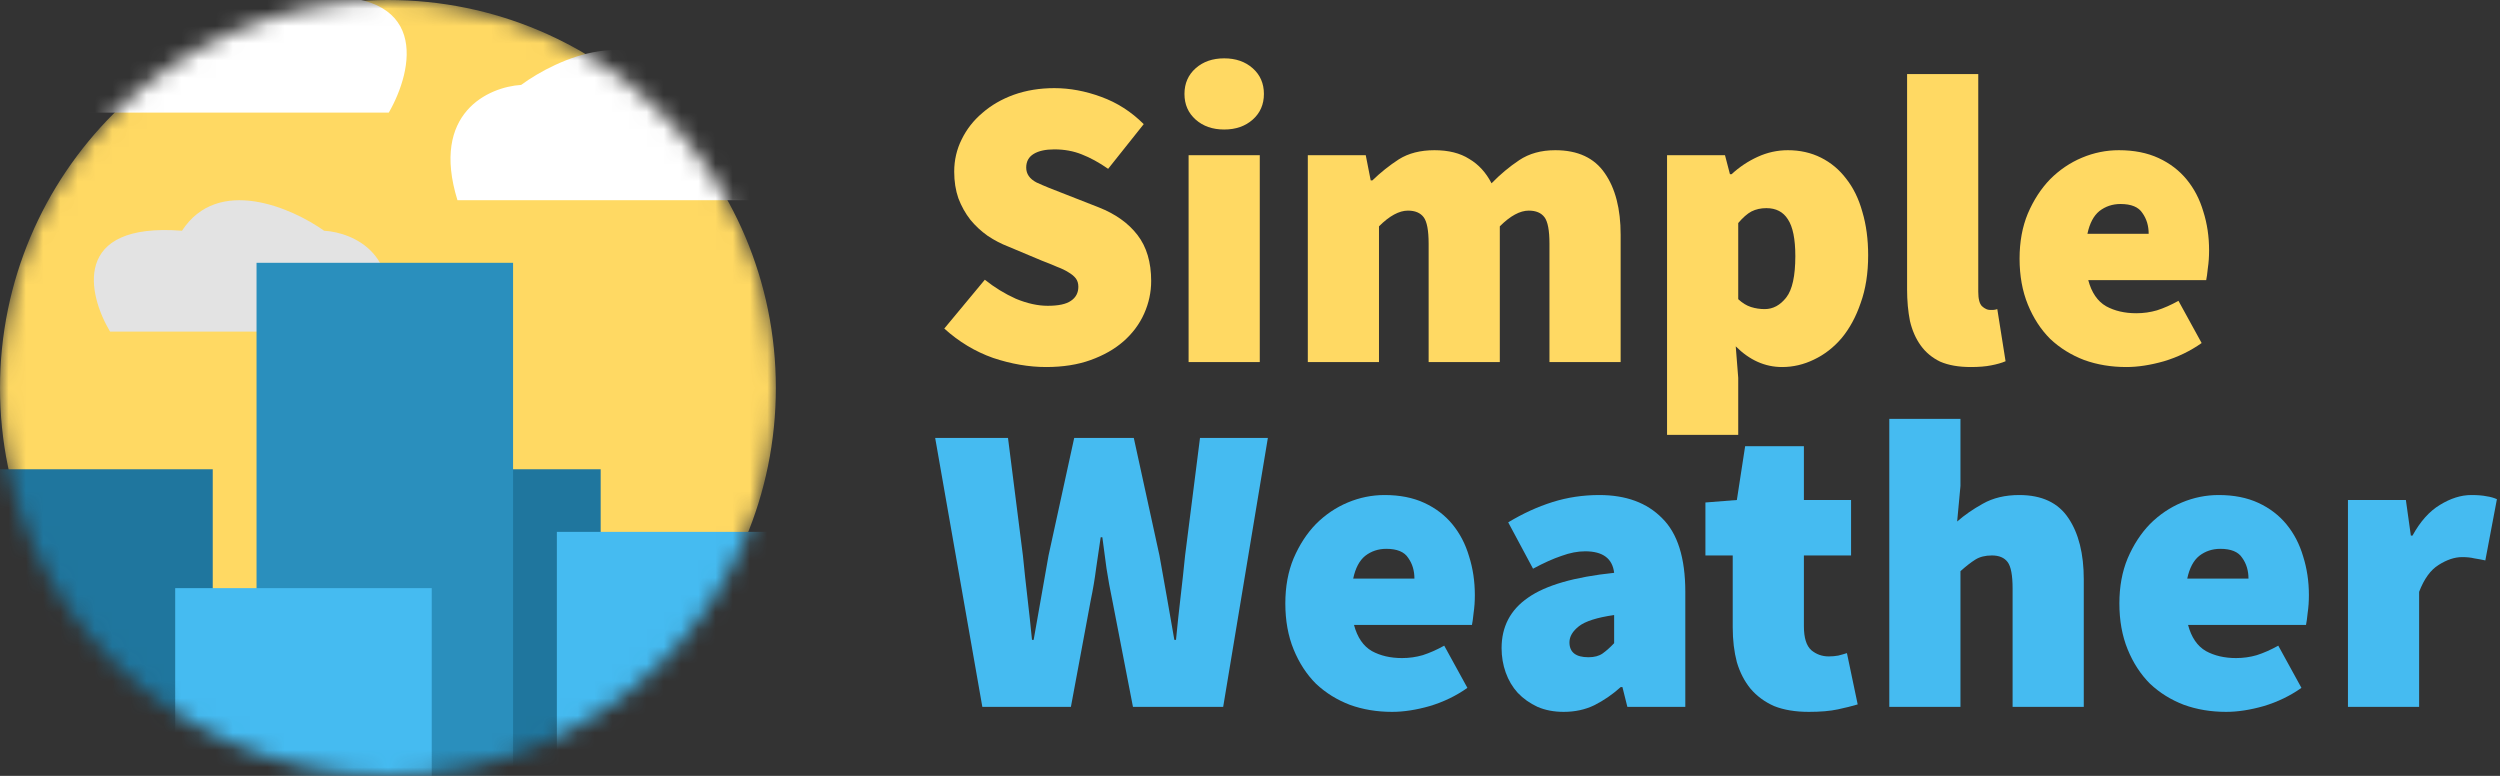 <svg width="145" height="45" viewBox="0 0 145 45" fill="none" xmlns="http://www.w3.org/2000/svg">
<rect x="0" y="0" width="145" height="45" fill="#333333" stroke="none"/>
<mask id="mask0" mask-type="alpha" maskUnits="userSpaceOnUse" x="0" y="0" width="45" height="45">
<path d="M45 22.5C45 34.926 34.926 45 22.5 45C10.074 45 0 34.926 0 22.5C0 10.074 10.074 0 22.5 0C34.926 0 45 10.074 45 22.5Z" fill="#FFE600"/>
</mask>
<g mask="url(#mask0)">
<path d="M45 22.5C45 34.926 34.926 45 22.5 45C10.074 45 0 34.926 0 22.5C0 10.074 10.074 0 22.5 0C34.926 0 45 10.074 45 22.5Z" fill="#FFD963"/>
<path d="M6.384 19.234L22.135 19.234C23.553 14.799 20.5 13.484 18.797 13.382C16.919 12.047 12.642 10.178 10.556 13.382C4.131 12.889 5.097 17.078 6.384 19.234Z" fill="#E3E3E3"/>
<rect x="19.96" y="27.218" width="14.879" height="24.314" fill="#1F769E"/>
<rect x="-2.54" y="27.218" width="14.879" height="24.314" fill="#1F769E"/>
<rect x="14.879" y="15.242" width="14.879" height="36.29" fill="#2A8FBD"/>
<rect x="10.161" y="34.113" width="14.879" height="17.419" fill="#45BBF1"/>
<rect x="32.298" y="30.847" width="14.879" height="18.145" fill="#45BBF1"/>
<path d="M43.96 11.613L26.533 11.613C24.964 6.544 28.341 5.042 30.226 4.925C32.304 3.399 37.035 1.264 39.344 4.925C46.453 4.361 45.383 9.149 43.96 11.613Z" fill="white"/>
<path d="M22.549 6.532L5.122 6.532C3.552 1.463 6.93 -0.039 8.815 -0.156C10.892 -1.681 15.624 -3.817 17.932 -0.156C25.041 -0.719 23.972 4.068 22.549 6.532Z" fill="white"/>
</g>
<path d="M56.976 41L54.24 25.4H58.464L59.328 32.216C59.408 33.032 59.496 33.848 59.592 34.664C59.688 35.48 59.776 36.296 59.856 37.112H59.952C60.096 36.296 60.24 35.48 60.384 34.664C60.528 33.848 60.672 33.032 60.816 32.216L62.304 25.4H65.76L67.248 32.216C67.392 33 67.536 33.808 67.68 34.64C67.824 35.456 67.968 36.28 68.112 37.112H68.208C68.288 36.28 68.376 35.456 68.472 34.64C68.568 33.824 68.656 33.016 68.736 32.216L69.6 25.4H73.536L70.944 41H65.712L64.512 34.808C64.384 34.2 64.272 33.584 64.176 32.96C64.096 32.336 64.016 31.736 63.936 31.16H63.84C63.76 31.736 63.672 32.336 63.576 32.96C63.496 33.584 63.392 34.2 63.264 34.808L62.112 41H56.976Z" fill="#45BBF1"/>
<path d="M80.741 41.288C79.861 41.288 79.045 41.152 78.293 40.88C77.541 40.592 76.885 40.184 76.325 39.656C75.781 39.112 75.349 38.448 75.029 37.664C74.709 36.88 74.549 35.992 74.549 35C74.549 34.024 74.709 33.152 75.029 32.384C75.365 31.6 75.797 30.936 76.325 30.392C76.869 29.848 77.485 29.432 78.173 29.144C78.861 28.856 79.573 28.712 80.309 28.712C81.189 28.712 81.957 28.864 82.613 29.168C83.269 29.472 83.813 29.888 84.245 30.416C84.677 30.944 84.997 31.56 85.205 32.264C85.429 32.968 85.541 33.72 85.541 34.52C85.541 34.888 85.517 35.232 85.469 35.552C85.437 35.872 85.405 36.104 85.373 36.248H78.533C78.725 36.968 79.069 37.472 79.565 37.76C80.061 38.032 80.645 38.168 81.317 38.168C81.733 38.168 82.133 38.112 82.517 38C82.917 37.872 83.333 37.688 83.765 37.448L85.109 39.896C84.453 40.36 83.725 40.712 82.925 40.952C82.141 41.176 81.413 41.288 80.741 41.288ZM78.485 33.56H82.037C82.037 33.096 81.917 32.696 81.677 32.36C81.453 32.008 81.029 31.832 80.405 31.832C79.941 31.832 79.533 31.968 79.181 32.24C78.845 32.512 78.613 32.952 78.485 33.56Z" fill="#45BBF1"/>
<path d="M90.692 41.288C90.132 41.288 89.628 41.192 89.18 41C88.732 40.792 88.348 40.52 88.028 40.184C87.724 39.848 87.492 39.456 87.332 39.008C87.172 38.56 87.092 38.088 87.092 37.592C87.092 36.344 87.604 35.368 88.628 34.664C89.652 33.944 91.316 33.464 93.62 33.224C93.524 32.392 92.964 31.976 91.94 31.976C91.508 31.976 91.052 32.064 90.572 32.24C90.092 32.4 89.54 32.648 88.916 32.984L87.476 30.296C88.324 29.784 89.18 29.392 90.044 29.12C90.908 28.848 91.812 28.712 92.756 28.712C94.308 28.712 95.524 29.16 96.404 30.056C97.3 30.936 97.748 32.36 97.748 34.328V41H94.388L94.1 39.848H94.004C93.524 40.28 93.012 40.632 92.468 40.904C91.94 41.16 91.348 41.288 90.692 41.288ZM92.132 38.12C92.468 38.12 92.74 38.048 92.948 37.904C93.172 37.744 93.396 37.544 93.62 37.304V35.672C92.628 35.816 91.948 36.032 91.58 36.32C91.212 36.608 91.028 36.92 91.028 37.256C91.028 37.832 91.396 38.12 92.132 38.12Z" fill="#45BBF1"/>
<path d="M104.914 41.288C104.13 41.288 103.458 41.176 102.898 40.952C102.354 40.712 101.898 40.376 101.53 39.944C101.178 39.512 100.914 39 100.738 38.408C100.578 37.8 100.498 37.128 100.498 36.392V32.216H98.914V29.144L100.738 29L101.218 25.88H104.626V29H107.362V32.216H104.626V36.32C104.626 36.992 104.77 37.456 105.058 37.712C105.346 37.952 105.682 38.072 106.066 38.072C106.258 38.072 106.442 38.056 106.618 38.024C106.81 37.976 106.978 37.928 107.122 37.88L107.746 40.856C107.426 40.952 107.042 41.048 106.594 41.144C106.146 41.24 105.586 41.288 104.914 41.288Z" fill="#45BBF1"/>
<path d="M109.579 41V24.296H113.707V28.184L113.515 30.248C113.931 29.88 114.427 29.536 115.003 29.216C115.595 28.88 116.299 28.712 117.115 28.712C118.427 28.712 119.379 29.16 119.971 30.056C120.563 30.936 120.859 32.12 120.859 33.608V41H116.731V34.136C116.731 33.368 116.635 32.856 116.443 32.6C116.251 32.344 115.947 32.216 115.531 32.216C115.147 32.216 114.827 32.296 114.571 32.456C114.315 32.616 114.027 32.84 113.707 33.128V41H109.579Z" fill="#45BBF1"/>
<path d="M129.116 41.288C128.236 41.288 127.42 41.152 126.668 40.88C125.916 40.592 125.26 40.184 124.7 39.656C124.156 39.112 123.724 38.448 123.404 37.664C123.084 36.88 122.924 35.992 122.924 35C122.924 34.024 123.084 33.152 123.404 32.384C123.74 31.6 124.172 30.936 124.7 30.392C125.244 29.848 125.86 29.432 126.548 29.144C127.236 28.856 127.948 28.712 128.684 28.712C129.564 28.712 130.332 28.864 130.988 29.168C131.644 29.472 132.188 29.888 132.62 30.416C133.052 30.944 133.372 31.56 133.58 32.264C133.804 32.968 133.916 33.72 133.916 34.52C133.916 34.888 133.892 35.232 133.844 35.552C133.812 35.872 133.78 36.104 133.748 36.248H126.908C127.1 36.968 127.444 37.472 127.94 37.76C128.436 38.032 129.02 38.168 129.692 38.168C130.108 38.168 130.508 38.112 130.892 38C131.292 37.872 131.708 37.688 132.14 37.448L133.484 39.896C132.828 40.36 132.1 40.712 131.3 40.952C130.516 41.176 129.788 41.288 129.116 41.288ZM126.86 33.56H130.412C130.412 33.096 130.292 32.696 130.052 32.36C129.828 32.008 129.404 31.832 128.78 31.832C128.316 31.832 127.908 31.968 127.556 32.24C127.22 32.512 126.988 32.952 126.86 33.56Z" fill="#45BBF1"/>
<path d="M136.181 41V29H139.541L139.829 31.064H139.925C140.373 30.248 140.901 29.656 141.509 29.288C142.133 28.904 142.741 28.712 143.333 28.712C143.701 28.712 143.997 28.736 144.221 28.784C144.445 28.816 144.645 28.872 144.821 28.952L144.149 32.504C143.925 32.456 143.709 32.416 143.501 32.384C143.309 32.336 143.077 32.312 142.805 32.312C142.373 32.312 141.917 32.464 141.437 32.768C140.973 33.056 140.597 33.576 140.309 34.328V41H136.181Z" fill="#45BBF1"/>
<path d="M60.672 21.288C59.68 21.288 58.656 21.112 57.6 20.76C56.56 20.392 55.616 19.824 54.768 19.056L57.12 16.224C57.68 16.672 58.28 17.04 58.92 17.328C59.576 17.6 60.192 17.736 60.768 17.736C61.392 17.736 61.84 17.64 62.112 17.448C62.4 17.256 62.544 16.984 62.544 16.632C62.544 16.44 62.496 16.28 62.4 16.152C62.304 16.024 62.16 15.904 61.968 15.792C61.792 15.68 61.576 15.576 61.32 15.48C61.064 15.368 60.768 15.248 60.432 15.12L58.488 14.304C58.072 14.144 57.672 13.936 57.288 13.68C56.904 13.408 56.568 13.096 56.28 12.744C55.992 12.376 55.76 11.96 55.584 11.496C55.424 11.032 55.344 10.52 55.344 9.96C55.344 9.288 55.488 8.664 55.776 8.088C56.064 7.496 56.464 6.984 56.976 6.552C57.488 6.104 58.096 5.752 58.8 5.496C59.52 5.24 60.304 5.112 61.152 5.112C62.048 5.112 62.952 5.28 63.864 5.616C64.792 5.952 65.616 6.48 66.336 7.2L64.272 9.792C63.744 9.424 63.232 9.144 62.736 8.952C62.256 8.76 61.728 8.664 61.152 8.664C60.64 8.664 60.24 8.752 59.952 8.928C59.664 9.104 59.52 9.368 59.52 9.72C59.52 10.088 59.72 10.376 60.12 10.584C60.536 10.776 61.104 11.008 61.824 11.28L63.72 12.024C64.696 12.408 65.448 12.944 65.976 13.632C66.504 14.32 66.768 15.208 66.768 16.296C66.768 16.952 66.632 17.584 66.36 18.192C66.088 18.8 65.688 19.336 65.16 19.8C64.648 20.248 64.016 20.608 63.264 20.88C62.512 21.152 61.648 21.288 60.672 21.288Z" fill="#FFD963"/>
<path d="M68.939 21V9H73.067V21H68.939ZM71.003 7.512C70.331 7.512 69.779 7.32 69.347 6.936C68.915 6.552 68.699 6.056 68.699 5.448C68.699 4.84 68.915 4.344 69.347 3.96C69.779 3.576 70.331 3.384 71.003 3.384C71.675 3.384 72.227 3.576 72.659 3.96C73.091 4.344 73.307 4.84 73.307 5.448C73.307 6.056 73.091 6.552 72.659 6.936C72.227 7.32 71.675 7.512 71.003 7.512Z" fill="#FFD963"/>
<path d="M75.853 21V9H79.213L79.501 10.464H79.597C80.077 10 80.589 9.592 81.133 9.24C81.693 8.888 82.381 8.712 83.197 8.712C84.013 8.712 84.685 8.88 85.213 9.216C85.757 9.536 86.189 10.008 86.509 10.632C87.005 10.12 87.541 9.672 88.117 9.288C88.693 8.904 89.389 8.712 90.205 8.712C91.517 8.712 92.477 9.16 93.085 10.056C93.693 10.936 93.997 12.12 93.997 13.608V21H89.869V14.136C89.869 13.368 89.773 12.856 89.581 12.6C89.389 12.344 89.085 12.216 88.669 12.216C88.157 12.216 87.597 12.52 86.989 13.128V21H82.861V14.136C82.861 13.368 82.765 12.856 82.573 12.6C82.381 12.344 82.077 12.216 81.661 12.216C81.149 12.216 80.589 12.52 79.981 13.128V21H75.853Z" fill="#FFD963"/>
<path d="M96.689 25.224V9H100.049L100.337 10.104H100.433C100.881 9.688 101.385 9.352 101.945 9.096C102.505 8.84 103.089 8.712 103.697 8.712C104.401 8.712 105.041 8.856 105.617 9.144C106.193 9.432 106.681 9.84 107.081 10.368C107.497 10.896 107.809 11.536 108.017 12.288C108.241 13.04 108.353 13.88 108.353 14.808C108.353 15.848 108.209 16.768 107.921 17.568C107.649 18.368 107.281 19.048 106.817 19.608C106.353 20.152 105.817 20.568 105.209 20.856C104.617 21.144 104.001 21.288 103.361 21.288C102.369 21.288 101.473 20.888 100.673 20.088L100.817 21.912V25.224H96.689ZM102.353 17.928C102.833 17.928 103.249 17.704 103.601 17.256C103.953 16.808 104.129 16.008 104.129 14.856C104.129 13.864 103.985 13.152 103.697 12.72C103.425 12.288 103.009 12.072 102.449 12.072C102.129 12.072 101.841 12.136 101.585 12.264C101.345 12.392 101.089 12.616 100.817 12.936V17.352C101.057 17.576 101.305 17.728 101.561 17.808C101.817 17.888 102.081 17.928 102.353 17.928Z" fill="#FFD963"/>
<path d="M114.307 21.288C113.603 21.288 113.011 21.184 112.531 20.976C112.067 20.752 111.691 20.44 111.403 20.04C111.115 19.64 110.907 19.168 110.779 18.624C110.667 18.064 110.611 17.448 110.611 16.776V4.296H114.739V16.92C114.739 17.336 114.811 17.616 114.955 17.76C115.115 17.904 115.267 17.976 115.411 17.976C115.491 17.976 115.555 17.976 115.603 17.976C115.667 17.976 115.747 17.96 115.843 17.928L116.323 20.952C116.099 21.048 115.819 21.128 115.483 21.192C115.163 21.256 114.771 21.288 114.307 21.288Z" fill="#FFD963"/>
<path d="M123.327 21.288C122.447 21.288 121.631 21.152 120.879 20.88C120.127 20.592 119.471 20.184 118.911 19.656C118.367 19.112 117.935 18.448 117.615 17.664C117.295 16.88 117.135 15.992 117.135 15C117.135 14.024 117.295 13.152 117.615 12.384C117.951 11.6 118.383 10.936 118.911 10.392C119.455 9.848 120.071 9.432 120.759 9.144C121.447 8.856 122.159 8.712 122.895 8.712C123.775 8.712 124.543 8.864 125.199 9.168C125.855 9.472 126.399 9.888 126.831 10.416C127.263 10.944 127.583 11.56 127.791 12.264C128.015 12.968 128.127 13.72 128.127 14.52C128.127 14.888 128.103 15.232 128.055 15.552C128.023 15.872 127.991 16.104 127.959 16.248H121.119C121.311 16.968 121.655 17.472 122.151 17.76C122.647 18.032 123.231 18.168 123.903 18.168C124.319 18.168 124.719 18.112 125.103 18C125.503 17.872 125.919 17.688 126.351 17.448L127.695 19.896C127.039 20.36 126.311 20.712 125.511 20.952C124.727 21.176 123.999 21.288 123.327 21.288ZM121.071 13.56H124.623C124.623 13.096 124.503 12.696 124.263 12.36C124.039 12.008 123.615 11.832 122.991 11.832C122.527 11.832 122.119 11.968 121.767 12.24C121.431 12.512 121.199 12.952 121.071 13.56Z" fill="#FFD963"/>
</svg>
